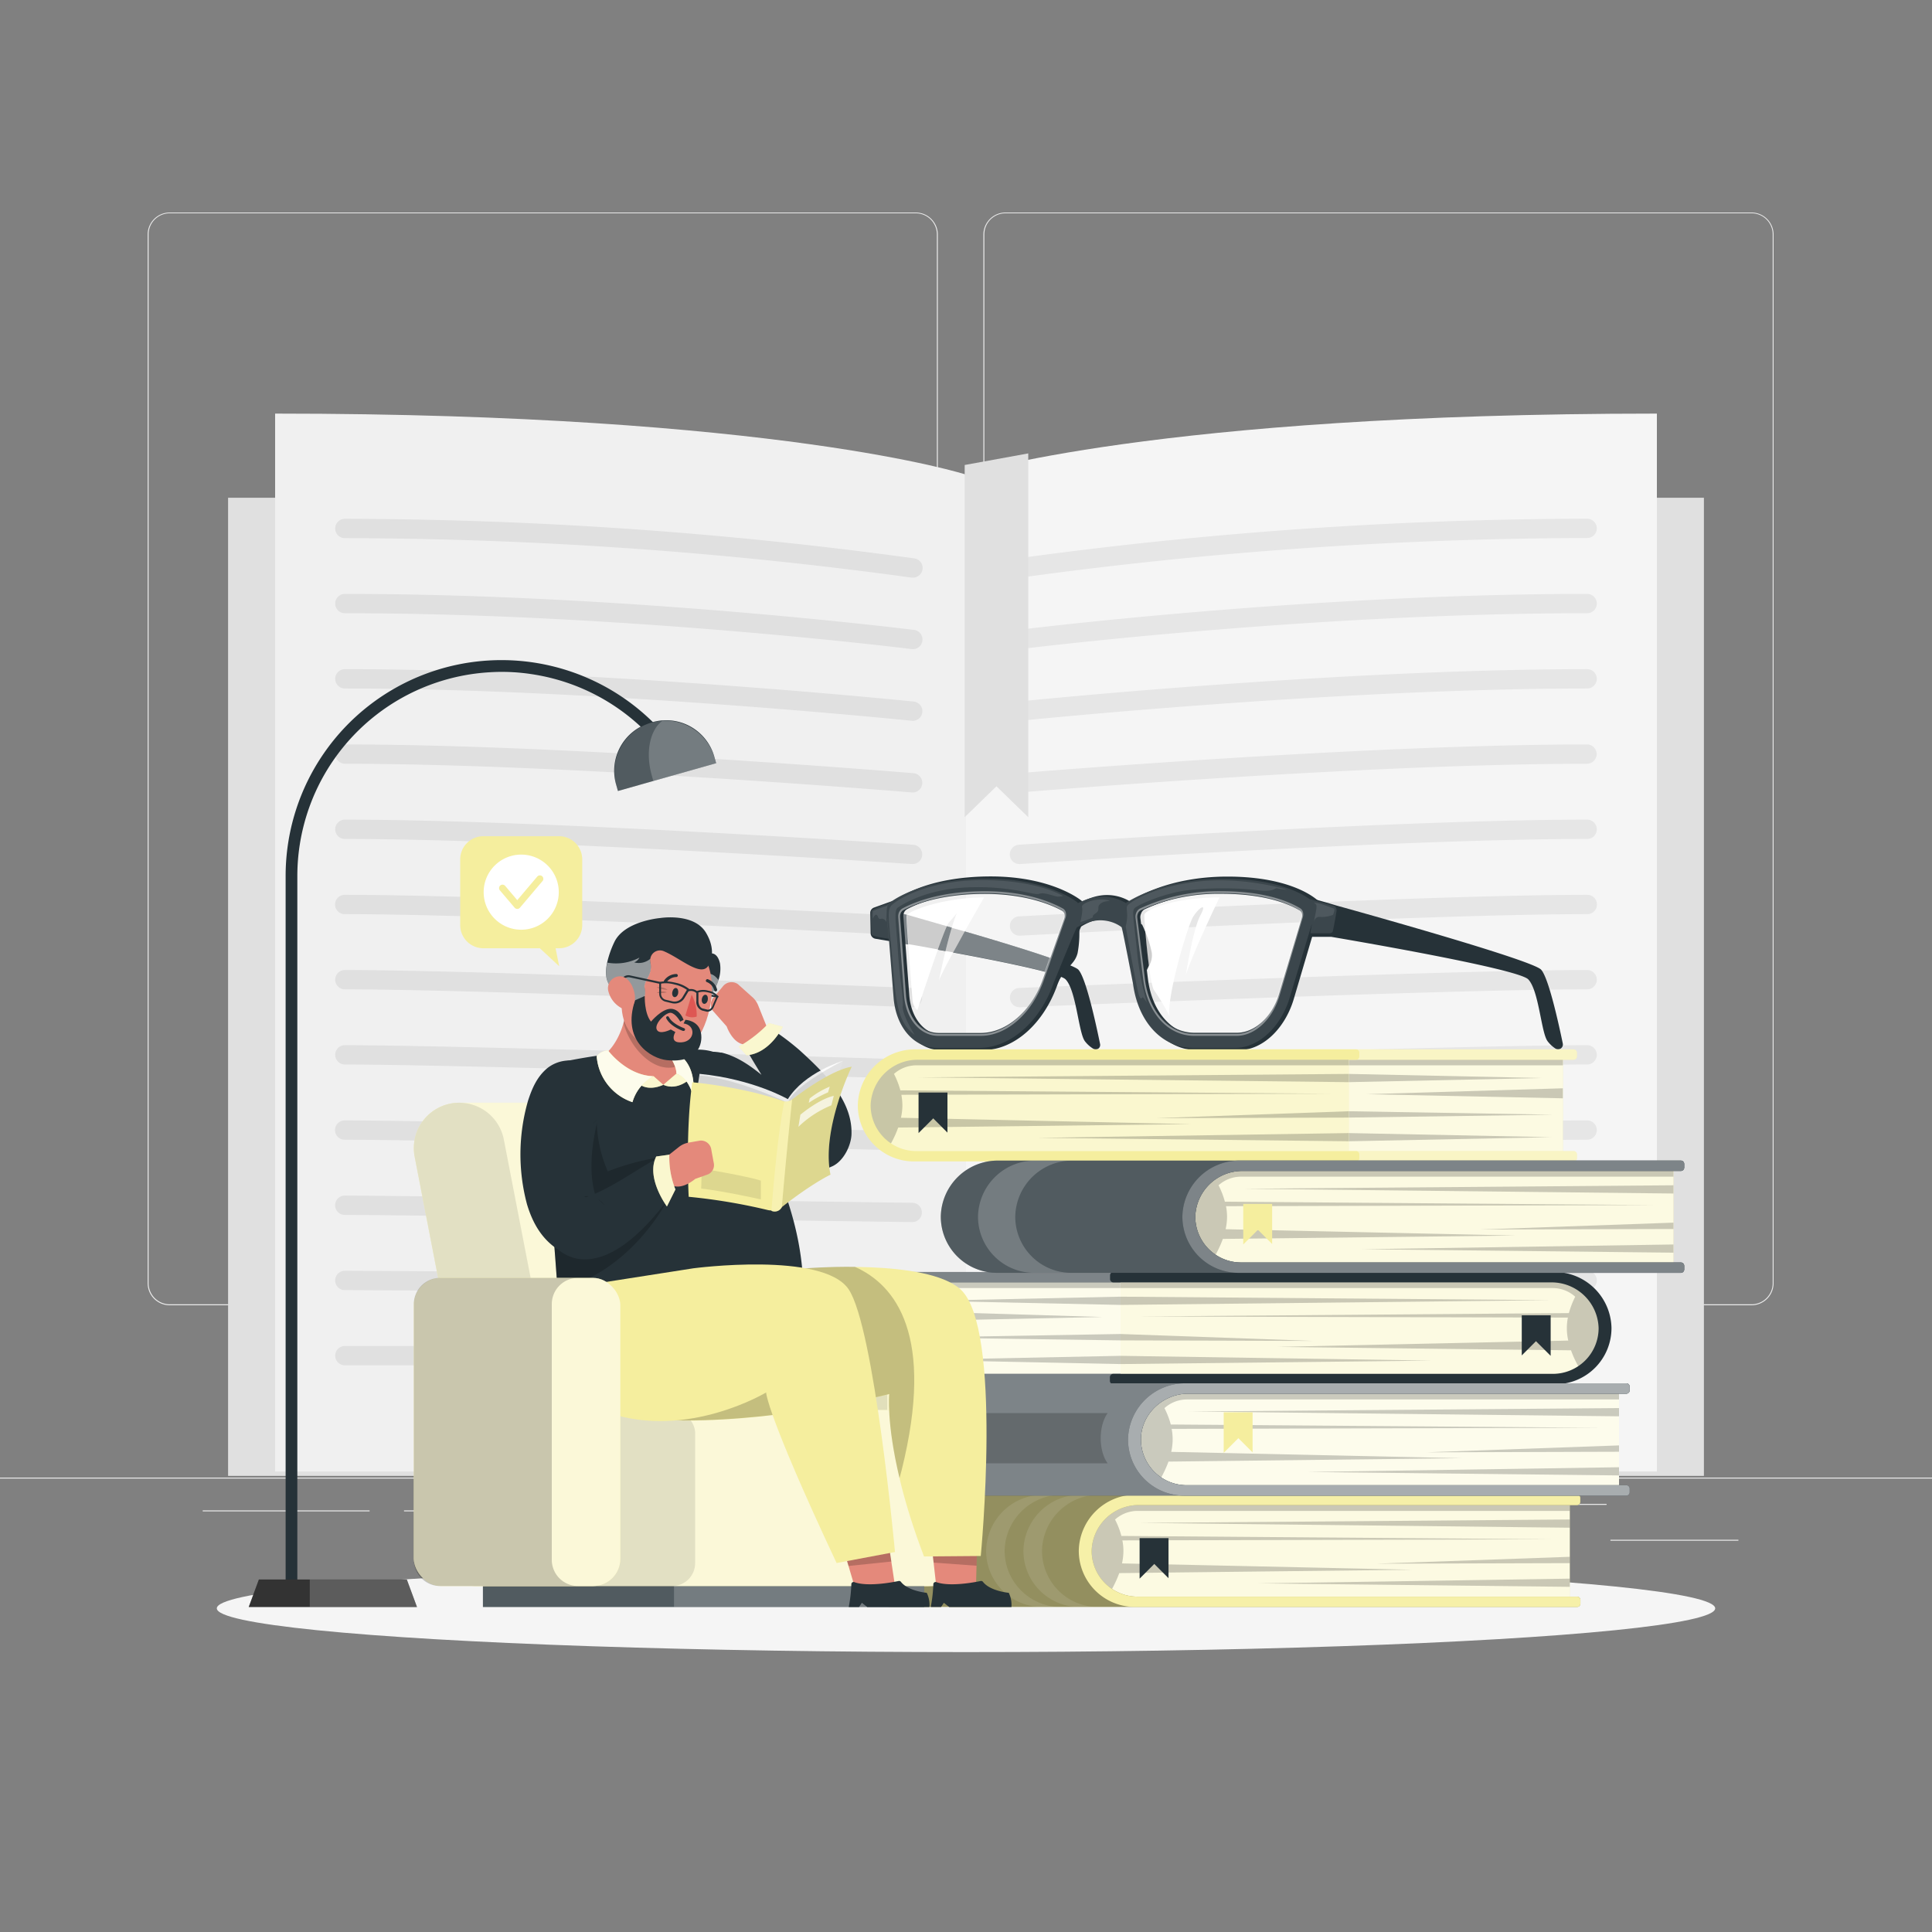 <svg xmlns="http://www.w3.org/2000/svg" viewBox="0 0 500 500"><rect x="0" y="0" width="500" height="500" fill="#808080" stroke="none"/><g id="freepik--background-complete--inject-2"><rect y="382.4" width="500" height="0.25" style="fill:#ebebeb"></rect><rect x="416.78" y="398.49" width="33.12" height="0.25" style="fill:#ebebeb"></rect><rect x="322.53" y="401.21" width="8.69" height="0.25" style="fill:#ebebeb"></rect><rect x="396.59" y="389.21" width="19.19" height="0.25" style="fill:#ebebeb"></rect><rect x="52.46" y="390.89" width="43.19" height="0.25" style="fill:#ebebeb"></rect><rect x="104.56" y="390.89" width="6.33" height="0.25" style="fill:#ebebeb"></rect><rect x="131.47" y="395.11" width="93.68" height="0.25" style="fill:#ebebeb"></rect><path d="M237,337.8H43.91a5.71,5.71,0,0,1-5.7-5.71V60.66A5.71,5.71,0,0,1,43.91,55H237a5.71,5.71,0,0,1,5.71,5.71V332.09A5.71,5.71,0,0,1,237,337.8ZM43.91,55.2a5.46,5.46,0,0,0-5.45,5.46V332.09a5.46,5.46,0,0,0,5.45,5.46H237a5.47,5.47,0,0,0,5.46-5.46V60.66A5.47,5.47,0,0,0,237,55.2Z" style="fill:#ebebeb"></path><path d="M453.31,337.8H260.21a5.72,5.72,0,0,1-5.71-5.71V60.66A5.72,5.72,0,0,1,260.21,55h193.1A5.71,5.71,0,0,1,459,60.66V332.09A5.71,5.71,0,0,1,453.31,337.8ZM260.21,55.2a5.47,5.47,0,0,0-5.46,5.46V332.09a5.47,5.47,0,0,0,5.46,5.46h193.1a5.47,5.47,0,0,0,5.46-5.46V60.66a5.47,5.47,0,0,0-5.46-5.46Z" style="fill:#ebebeb"></path><rect x="59.03" y="128.82" width="381.94" height="253.14" style="fill:#e0e0e0"></rect><path d="M250,380.83v-258s48.67-15.79,178.8-15.79V380.83Z" style="fill:#f5f5f5"></path><path d="M250,380.83v-258s-48.67-15.79-178.8-15.79V380.83Z" style="fill:#f0f0f0"></path><path d="M263.92,149.49a2.5,2.5,0,0,1-.38-5,1095.23,1095.23,0,0,1,147.21-10.25,2.5,2.5,0,0,1,0,5A1090.08,1090.08,0,0,0,264.3,149.46,2.43,2.43,0,0,1,263.92,149.49Z" style="fill:#e6e6e6"></path><path d="M263.92,168a2.5,2.5,0,0,1-.31-5c.74-.09,74.87-9.3,147.14-9.3a2.5,2.5,0,0,1,0,5c-71.95,0-145.78,9.17-146.52,9.26Z" style="fill:#e6e6e6"></path><path d="M263.92,186.55a2.5,2.5,0,0,1-.25-5c.81-.09,82.05-8.37,147.08-8.37a2.5,2.5,0,0,1,0,5c-64.77,0-145.76,8.26-146.57,8.34Z" style="fill:#e6e6e6"></path><path d="M263.92,205.09a2.5,2.5,0,0,1-.21-5c.89-.07,89.25-7.43,147-7.43a2.5,2.5,0,0,1,0,5c-57.58,0-145.73,7.34-146.62,7.42Z" style="fill:#e6e6e6"></path><path d="M263.92,223.62a2.5,2.5,0,0,1-.17-5c1-.06,96.44-6.5,147-6.5a2.5,2.5,0,0,1,0,5c-50.39,0-145.7,6.43-146.66,6.49Z" style="fill:#e6e6e6"></path><path d="M263.92,242.15a2.5,2.5,0,0,1-.13-5c1-.05,103.63-5.57,147-5.57a2.5,2.5,0,0,1,0,5c-43.2,0-145.66,5.51-146.69,5.57Z" style="fill:#e6e6e6"></path><path d="M263.92,260.68a2.5,2.5,0,0,1-.1-5c1.1,0,110.82-4.64,146.93-4.64a2.5,2.5,0,0,1,0,5c-36,0-145.62,4.59-146.72,4.64Z" style="fill:#e6e6e6"></path><path d="M263.92,279.21a2.5,2.5,0,0,1-.08-5c1.18,0,118-3.72,146.91-3.72a2.5,2.5,0,0,1,0,5c-28.8,0-145.57,3.68-146.75,3.71Z" style="fill:#e6e6e6"></path><path d="M263.92,297.75a2.5,2.5,0,0,1-.05-5c1.25,0,125.22-2.79,146.88-2.79a2.5,2.5,0,0,1,0,5c-21.6,0-145.52,2.76-146.77,2.79Z" style="fill:#e6e6e6"></path><path d="M263.92,316.28a2.5,2.5,0,0,1,0-5c1.32,0,132.42-1.86,146.86-1.86a2.5,2.5,0,0,1,0,5c-14.4,0-145.47,1.84-146.79,1.86Z" style="fill:#e6e6e6"></path><path d="M263.92,334.81a2.5,2.5,0,0,1,0-5c1.39,0,139.62-.93,146.84-.93a2.5,2.5,0,0,1,0,5c-7.2,0-145.42.92-146.81.93Z" style="fill:#e6e6e6"></path><path d="M410.75,353.34H263.92a2.5,2.5,0,0,1,0-5H410.75a2.5,2.5,0,0,1,0,5Z" style="fill:#e6e6e6"></path><path d="M236.08,149.49a2.5,2.5,0,0,0,.38-5A1095.23,1095.23,0,0,0,89.25,134.27a2.5,2.5,0,0,0,0,5A1090.08,1090.08,0,0,1,235.7,149.46,2.43,2.43,0,0,0,236.08,149.49Z" style="fill:#e0e0e0"></path><path d="M236.08,168a2.5,2.5,0,0,0,.31-5c-.74-.09-74.87-9.3-147.14-9.3a2.5,2.5,0,0,0,0,5c71.95,0,145.78,9.17,146.52,9.26Z" style="fill:#e0e0e0"></path><path d="M236.08,186.55a2.5,2.5,0,0,0,.25-5c-.81-.09-82.05-8.37-147.08-8.37a2.5,2.5,0,0,0,0,5c64.77,0,145.76,8.26,146.57,8.34Z" style="fill:#e0e0e0"></path><path d="M236.08,205.09a2.5,2.5,0,0,0,.21-5c-.89-.07-89.25-7.43-147-7.43a2.5,2.5,0,1,0,0,5c57.58,0,145.73,7.34,146.62,7.42Z" style="fill:#e0e0e0"></path><path d="M236.08,223.62a2.5,2.5,0,0,0,.17-5c-1-.06-96.44-6.5-147-6.5a2.5,2.5,0,0,0,0,5c50.39,0,145.7,6.43,146.66,6.49Z" style="fill:#e0e0e0"></path><path d="M236.08,242.15a2.5,2.5,0,0,0,.13-5c-1-.05-103.63-5.57-147-5.57a2.5,2.5,0,0,0,0,5c43.2,0,145.66,5.51,146.69,5.57Z" style="fill:#e0e0e0"></path><path d="M236.08,260.68a2.5,2.5,0,0,0,.1-5c-1.1,0-110.82-4.64-146.93-4.64a2.5,2.5,0,1,0,0,5c36,0,145.62,4.59,146.72,4.64Z" style="fill:#e0e0e0"></path><path d="M236.08,279.21a2.5,2.5,0,0,0,.08-5c-1.18,0-118-3.72-146.91-3.72a2.5,2.5,0,0,0,0,5c28.8,0,145.57,3.68,146.75,3.71Z" style="fill:#e0e0e0"></path><path d="M236.08,297.75a2.5,2.5,0,0,0,0-5c-1.25,0-125.22-2.79-146.88-2.79a2.5,2.5,0,0,0,0,5c21.6,0,145.52,2.76,146.77,2.79Z" style="fill:#e0e0e0"></path><path d="M236.08,316.28a2.5,2.5,0,0,0,0-5c-1.32,0-132.42-1.86-146.86-1.86a2.5,2.5,0,0,0,0,5c14.4,0,145.47,1.84,146.79,1.86Z" style="fill:#e0e0e0"></path><path d="M236.08,334.81a2.5,2.5,0,0,0,0-5c-1.39,0-139.62-.93-146.84-.93a2.5,2.5,0,0,0,0,5c7.2,0,145.41.92,146.81.93Z" style="fill:#e0e0e0"></path><path d="M89.25,353.34H236.08a2.5,2.5,0,0,0,0-5H89.25a2.5,2.5,0,0,0,0,5Z" style="fill:#e0e0e0"></path><polygon points="266.11 211.49 257.88 203.49 249.66 211.49 249.66 120.34 266.11 117.34 266.11 211.49" style="fill:#e0e0e0"></polygon></g><g id="freepik--Shadow--inject-2"><ellipse id="freepik--path--inject-2" cx="250" cy="416.24" rx="193.89" ry="11.32" style="fill:#f5f5f5"></ellipse></g><g id="freepik--Lamp--inject-2"><path d="M75.42,414.11a1.5,1.5,0,0,1-1.5-1.5V226.73A55.86,55.86,0,0,1,172,190.12a1.5,1.5,0,0,1-2.27,2,52.85,52.85,0,0,0-92.78,34.64V412.61A1.5,1.5,0,0,1,75.42,414.11Z" style="fill:#263238"></path><polygon points="107.91 415.89 64.37 415.89 67 408.77 105.28 408.77 107.91 415.89"></polygon><polygon points="107.91 415.89 64.37 415.89 67 408.77 105.28 408.77 107.91 415.89" style="fill:#fff;isolation:isolate;opacity:0.2"></polygon><polygon points="107.91 415.89 80.17 415.89 80.17 408.77 105.28 408.77 107.91 415.89" style="fill:#fff;isolation:isolate;opacity:0.2"></polygon><path d="M170.36,186.69h.53a12.94,12.94,0,0,1,12.94,12.94v1.77a0,0,0,0,1,0,0H157.41a0,0,0,0,1,0,0v-1.77A12.94,12.94,0,0,1,170.36,186.69Z" transform="translate(-46.38 53.78) rotate(-15.8)" style="fill:#263238"></path><path d="M184.92,196.08l.41,1.45-25.42,7.2-.41-1.45A13.21,13.21,0,0,1,168.62,187a13.85,13.85,0,0,1,2.89-.48,13.2,13.2,0,0,1,13.41,9.59Z" style="fill:#fff;isolation:isolate;opacity:0.2"></path><path d="M184.92,196.08l.41,1.45-16.24,4.6-.41-1.45c-1.72-6.06-.44-11.89,2.83-14.19a13.2,13.2,0,0,1,13.41,9.59Z" style="fill:#fff;isolation:isolate;opacity:0.2"></path></g><g id="freepik--Glasess--inject-2"><path d="M283,271.45a7.79,7.79,0,0,1-2.24-2c-1.66-2.27-2.22-13.15-5-16-.49-.5-2.38-1.16-5.16-1.91-8.91-2.38-27-5.64-37.4-7.44l-1.24-.22V236l1,.29c9.3,2.6,28.38,8,38.88,11.64,3.95,1.36,6.67,2.45,7.22,3,2,2.09,4.61,14.24,5.65,19.3A1.16,1.16,0,0,1,283,271.45Z" style="fill:#263238"></path><path d="M271.86,247.91l-1.27,3.59c-8.91-2.38-27-5.64-37.4-7.44l-.51-6.46a2.35,2.35,0,0,1,.13-.95,3.34,3.34,0,0,1,.17-.38C242.28,238.87,261.36,244.32,271.86,247.91Z" style="fill:#fff;opacity:0.4"></path><path d="M232,236l-1.82-.51c-.34-.09.89-2.36.89-2.36l-4.85,1.74a1.47,1.47,0,0,0-1,1.43l.1,5.21a1.49,1.49,0,0,0,1.24,1.44l5.42.92Z" style="fill:#263238"></path><path d="M231,233.1a3.14,3.14,0,0,1-1.58.88,22.41,22.41,0,0,0-3.83,1.59c-.38.32,0,5.74,0,6.26s4.64,1.15,4.64,1.15l-.12-7.52Z" style="fill:#fff;opacity:0.1"></path><path d="M230,234.29a39.83,39.83,0,0,0-4.11,1.49,12.87,12.87,0,0,0,0,2s.52-1.31,1-1,.24,1.21,1.14,1,1.37.87,1.37.87S229.23,235,230,234.29Z" style="fill:#fff;opacity:0.1"></path><path d="M398.83,250.94c-2.49-2.66-52.88-16.57-52.88-16.57s-5.2-1.58-7.61-2.12l-.78,10.21h7s48.18,8.1,50.95,11,3.32,13.75,5,16a8.12,8.12,0,0,0,2.05,1.91,1.25,1.25,0,0,0,1.89-1.31C403.37,264.85,400.76,253,398.83,250.94Z" style="fill:#263238"></path><path d="M279.27,239.59a27.56,27.56,0,0,1-.39,7.07c-.71,2.83-2.72,3.33-4.9,7.24S277.61,237.29,279.27,239.59Z" style="fill:#263238"></path><path d="M295.59,239.31a33.46,33.46,0,0,1,2.47,7.14c.44,2.86-1.38,3.36-2,7.3S293,237,295.59,239.31Z" style="fill:#263238"></path><path d="M341.74,234.37a1.93,1.93,0,0,0-.46-1.1c-.25-.26-6.34-6.41-23.63-6.41-15.78,0-24.55,6-24.92,6.31-.06.05-.12.13-.18.19-1.88-1.19-6.48-3.2-12.44,0a1.08,1.08,0,0,0-.18-.23c-.31-.26-7.75-6.31-23.52-6.31-17.3,0-24.73,6.15-25,6.41a2.5,2.5,0,0,0-.71,1.1,2.84,2.84,0,0,0-.13,1l1.73,23.1c.59,7.86,5.21,13.34,11.24,13.34h10.9c8,0,15.72-6.85,19.27-17.07,0,0,5.89-14.78,6.12-14.92,6.63-4.16,11.34-.24,11.53-.07s2.91,15,2.91,15c1.3,10.22,7.54,17.07,15.51,17.07h10.9c6,0,11.87-5.48,14.18-13.34l6.82-23.1A2.65,2.65,0,0,0,341.74,234.37Zm-46.42,2.07a1.87,1.87,0,0,1,.86-1.09,48,48,0,0,1,21-4.46c11.29,0,17.51,2.73,20.25,4.41a1.41,1.41,0,0,1,.6,1.06,2.22,2.22,0,0,1-.08,1l-6,20.19c-1.78,6.05-6.29,10.3-10.93,10.3h-10.9c-6.64,0-11.88-5.77-13-14.26l-2-16.06A2.17,2.17,0,0,1,295.32,236.44Zm-61.43-.08a1.91,1.91,0,0,1,.85-1.06c3.11-1.68,9.93-4.41,21.23-4.41,10.33,0,16.93,2.75,20,4.46a1.42,1.42,0,0,1,.64,1.09,2.21,2.21,0,0,1-.11,1.07L271,253.56c-2.95,8.5-9.47,14.27-16.11,14.27h-10.9c-4.64,0-8.22-4.25-8.67-10.3l-1.51-20.19A2.67,2.67,0,0,1,233.89,236.36Z" style="fill:#263238"></path><path d="M340.65,234.72a1.82,1.82,0,0,0-.47-1.07c-.25-.26-6.35-6.25-23.64-6.25-15.78,0-24.53,5.89-24.9,6.14a1.62,1.62,0,0,0-.18.19c-1.89-1.15-6.49-3.12-12.44,0l-.18-.22c-.31-.25-7.77-6.14-23.54-6.14-17.3,0-24.72,6-25,6.25a2.35,2.35,0,0,0-.71,1.07,2.64,2.64,0,0,0-.12,1l1.79,22.51c.61,7.66,5.25,13,11.28,13h10.9c8,0,15.7-6.67,19.22-16.63,0,0,5.85-14.41,6.07-14.54,6.63-4.05,11.35-.23,11.54-.06s2.95,14.6,2.95,14.6c1.33,10,7.58,16.63,15.56,16.63h10.9c6,0,11.85-5.34,14.14-13l6.75-22.51A2.44,2.44,0,0,0,340.65,234.72Zm-46.42,2a1.86,1.86,0,0,1,.87-1.06,48.77,48.77,0,0,1,21-4.35c11.29,0,17.52,2.67,20.26,4.3a1.39,1.39,0,0,1,.61,1,2.28,2.28,0,0,1-.08,1L331,257.28c-1.76,5.89-6.26,10-10.91,10h-10.9c-6.64,0-11.89-5.62-13-13.89l-2.08-15.64A2.19,2.19,0,0,1,294.23,236.73Zm-61.42-.08a1.89,1.89,0,0,1,.84-1c3.11-1.63,9.92-4.3,21.22-4.3,10.33,0,16.94,2.68,20,4.35a1.37,1.37,0,0,1,.65,1.06,2.14,2.14,0,0,1-.11,1.05l-5.53,15.63c-2.93,8.28-9.43,13.9-16.07,13.9H243c-4.64,0-8.23-4.14-8.7-10l-1.57-19.67A2.57,2.57,0,0,1,232.81,236.65Z" style="fill:#263238"></path><path d="M279.6,238.64s.73-3,.42-3.85,2.49-1.9,4.15-1.95a6.77,6.77,0,0,1,2.92.24c.26.22-1.3-.06-2.33.83s.07,1.61-1.16,2.42-.57.91-.89,1.16A28.68,28.68,0,0,1,279.6,238.64Z" style="fill:#fff;opacity:0.1"></path><path d="M275.14,231.9s-6.47-4.12-20.87-4.12-22.4,5.24-23.61,6.59-.54,4.07.33,14.39,1.18,15.75,5.72,19.07c0,0-3.29-5.33-3.07-7.36s-.88-7.66-1.26-14.3-1.19-10.55,0-11.31,7.25-4.81,18.37-5.22,17.06,2.2,18.22,1.68,4.08.72,4.77.72A8.34,8.34,0,0,0,275.14,231.9Z" style="fill:#fff;opacity:0.1"></path><g style="opacity:0.4"><path d="M253.79,268.08h-10.9c-4.79,0-8.45-4.33-8.92-10.53l-1.51-20.19a3.06,3.06,0,0,1,.14-1.08,2.17,2.17,0,0,1,1-1.2c3.08-1.66,9.94-4.44,21.35-4.44,10.48,0,17.12,2.82,20.15,4.49h0a1.63,1.63,0,0,1,.77,1.27,2.44,2.44,0,0,1-.12,1.19l-5.58,16C267.14,262.28,260.57,268.08,253.79,268.08Zm1.13-36.94c-11.3,0-18.08,2.74-21.11,4.38a1.57,1.57,0,0,0-.73.93,2.14,2.14,0,0,0-.12.87l1.51,20.19c.44,5.93,3.91,10.07,8.42,10.07h10.9c6.56,0,12.94-5.67,15.87-14.11l5.58-16a2,2,0,0,0,.1-1,1.19,1.19,0,0,0-.51-.91C271.84,233.92,265.28,231.14,254.92,231.14Z" style="fill:#fff"></path><path d="M320,268.08h-10.9c-6.79,0-12.1-5.82-13.22-14.48l-2-16.06a2.45,2.45,0,0,1,.14-1.19,2.08,2.08,0,0,1,1-1.22,48,48,0,0,1,21.14-4.49c11.4,0,17.66,2.78,20.38,4.45a1.66,1.66,0,0,1,.72,1.24,2.52,2.52,0,0,1-.09,1.08l-6,20.19C329.39,263.77,324.8,268.08,320,268.08Zm-3.88-36.94a47.44,47.44,0,0,0-20.91,4.44,1.58,1.58,0,0,0-.75.94,2,2,0,0,0-.12,1l2,16.06c1.08,8.4,6.19,14,12.72,14H320c4.54,0,8.94-4.16,10.69-10.12l6-20.19a2,2,0,0,0,.07-.87h0a1.17,1.17,0,0,0-.48-.88C333.61,233.88,327.44,231.14,316.16,231.14Z" style="fill:#fff"></path></g><path d="M292,234.11c-.61.55-.34,1.23-.29,2.68a12.15,12.15,0,0,1-.38,3s2.94,16.46,3.42,17.77.74.76.91.55,1.16,1.37,1.16,1.37a70.49,70.49,0,0,1-2.6-13.68c-.9-8.6-1.25-9.82-.67-10.66s7.78-4.06,13.88-4.75a82.87,82.87,0,0,1,18.07,0c4.29.62,4.44-.77,5.1-.49a10.56,10.56,0,0,0,2.52.35s-11.71-3.64-24-2S292,234.11,292,234.11Z" style="fill:#fff;opacity:0.1"></path><path d="M310.64,236.93c1.92-3.58-.32-2.07-1.82.27s-7.07,21.46-6.11,25.86a56.86,56.86,0,0,0-4-6.74c-.46-.51-.94-3.16-1.36-6.35-.38-2.89-.71-6.22-.93-8.83-.18-2.24-.29-3.94-.26-4.36.05-1.43,8.11-4.53,19.46-4.53,0,0-6.82,14.09-8.71,20.08C306.88,252.33,308.73,240.5,310.64,236.93Z" style="fill:#fff"></path><path d="M297.32,250c-.38-2.89-.71-6.22-.93-8.83a26.22,26.22,0,0,1,1.67,5.31A5.12,5.12,0,0,1,297.32,250Z" style="opacity:0.2"></path><path d="M345.41,234.51s-4-1.21-6.25-1.75l0,.08c-2.32-1.7-9-5.44-22.67-5.44-15.78,0-24.53,5.89-24.9,6.14a1.62,1.62,0,0,0-.18.19c-1.89-1.15-6.49-3.12-12.44,0-.06-.07-.11-.15-.18-.22-.31-.25-7.77-6.14-23.54-6.14-17.3,0-24.72,6-25,6.25a2.35,2.35,0,0,0-.71,1.07,2.64,2.64,0,0,0-.12,1l1.79,22.51c.61,7.66,5.25,13,11.28,13h10.9c8,0,15.7-6.67,19.22-16.63,0,0,5.85-14.41,6.07-14.54,6.63-4.05,11.35-.23,11.54-.06s2.95,14.6,2.95,14.6c1.33,10,7.58,16.63,15.56,16.63h10.9c6,0,11.85-5.34,14.14-13l5.73-19.1-.37,2.45h5s.66-.12.78-.48,1-5,1-5.56A1.64,1.64,0,0,0,345.41,234.51Zm-70,3.27-5.53,15.63c-2.93,8.28-9.43,13.9-16.07,13.9H243c-4.64,0-8.23-4.14-8.7-10l-1.57-19.67a2.57,2.57,0,0,1,.13-1,1.89,1.89,0,0,1,.84-1c3.11-1.63,9.92-4.3,21.22-4.3,10.33,0,16.94,2.68,20,4.35a1.37,1.37,0,0,1,.65,1.06A2.14,2.14,0,0,1,275.45,237.78Zm61.45-.17L331,257.28c-1.76,5.89-6.26,10-10.91,10h-10.9c-6.64,0-11.89-5.62-13-13.89l-2.08-15.64a2.19,2.19,0,0,1,.12-1.05,1.86,1.86,0,0,1,.87-1.06,48.77,48.77,0,0,1,21-4.35c11.29,0,17.52,2.67,20.26,4.3a1.39,1.39,0,0,1,.61,1A2.28,2.28,0,0,1,336.9,237.61Z" style="fill:#fff;opacity:0.1"></path><path d="M340,233.63c.69.38.83.63.64,1.8s-.64,3.15-.64,3.15.31-1.35,1.49-1.28a8.14,8.14,0,0,0,3.46-.52c.21-.27.52-1.47.34-1.58s-3-1.15-3.8-1.36A6.55,6.55,0,0,0,340,233.63Z" style="fill:#fff;opacity:0.1"></path><path d="M254.68,232.25s-2.37,4.11-5,8.81c-1,1.78-2,3.65-3,5.41-1.74,3.18-3.2,6-3.7,7.3.07-.39.79-3.8,1.72-7.65.5-2,1.05-4.16,1.62-6a37.35,37.35,0,0,1,1.3-3.8c-.08.12-.8,1.05-2,2.36a5.11,5.11,0,0,0-.58,1.08c-.57,1.27-1.41,3.49-2.31,6-2.39,6.7-5.32,15.68-5.32,15.68a3.88,3.88,0,0,1-1.26-2.67s-.64-8.06-1.1-14.37c-.27-3.83-.48-7-.43-7.41a.49.49,0,0,1,.1-.21C235.81,235.55,243.86,232.38,254.68,232.25Z" style="fill:#fff"></path><path d="M245.11,239.72c-.57,1.27-1.41,3.49-2.31,6-2.75-.49-5.35-1-7.68-1.36-.27-3.83-.48-7-.43-7.41a.49.49,0,0,1,.1-.21C237.69,237.59,241.27,238.61,245.11,239.72Z" style="opacity:0.2"></path><path d="M249.7,241.06c-1,1.78-2,3.65-3,5.41l-2-.35c.5-2,1.05-4.16,1.62-6Z" style="opacity:0.2"></path></g><g id="freepik--Books--inject-2"><rect x="234.57" y="330.8" width="60.24" height="26.13" transform="translate(529.39 687.72) rotate(180)" style="fill:#F5EE9E"></rect><rect x="234.57" y="330.8" width="60.24" height="26.13" transform="translate(529.39 687.72) rotate(180)" style="fill:#fff;opacity:0.8"></rect><polygon points="289.98 333.35 234.57 333.35 234.57 330.8 289.93 330.8 289.98 333.35" style="isolation:isolate;opacity:0.2"></polygon><polygon points="289.99 335.58 240 336.65 289.99 337.71 289.99 335.58" style="isolation:isolate;opacity:0.2"></polygon><polygon points="289.99 345.24 237.05 346.14 289.99 346.89 289.99 345.24" style="isolation:isolate;opacity:0.2"></polygon><polygon points="289.99 350.89 237.52 351.95 289.99 353.02 289.99 350.89" style="isolation:isolate;opacity:0.2"></polygon><polygon points="234.57 339.3 285.33 340.84 234.57 341.9 234.57 339.3" style="isolation:isolate;opacity:0.2"></polygon><path d="M369,343.73a11.81,11.81,0,0,1-11.84,11.82H231.79a.88.88,0,0,0-.87.88v.93a.87.87,0,0,0,.87.88h126a14.55,14.55,0,0,0,14.53-14.64,14.77,14.77,0,0,0-14.9-14.41H231.79a.87.87,0,0,0-.87.87V331a.87.87,0,0,0,.87.88h125A12.17,12.17,0,0,1,369,343.73Z" style="fill:#263238"></path><path d="M369,343.73a11.81,11.81,0,0,1-11.84,11.82H231.79a.88.88,0,0,0-.87.88v.93a.87.87,0,0,0,.87.88h126a14.55,14.55,0,0,0,14.53-14.64,14.77,14.77,0,0,0-14.9-14.41H231.79a.87.87,0,0,0-.87.87V331a.87.87,0,0,0,.87.88h125A12.17,12.17,0,0,1,369,343.73Z" style="fill:#fff;opacity:0.4"></path><path d="M414.75,343.88h0A13.08,13.08,0,0,1,401.67,357H290V330.8H401.67A13.08,13.08,0,0,1,414.75,343.88Z" style="fill:#F5EE9E"></path><path d="M290,330.8V357H401.67a13.09,13.09,0,0,0,0-26.17Z" style="fill:#fff;opacity:0.7"></path><polygon points="289.99 337.71 289.99 335.58 401.31 336.48 289.99 337.71" style="isolation:isolate;opacity:0.2"></polygon><polygon points="289.99 346.89 289.99 345.24 339.96 347.03 289.99 346.89" style="isolation:isolate;opacity:0.2"></polygon><polygon points="289.99 353.02 289.99 350.89 370.56 352.12 289.99 353.02" style="isolation:isolate;opacity:0.2"></polygon><path d="M401.85,333.35a8.71,8.71,0,0,1,5.82,2.24,22,22,0,0,0-1.64,4.24l-111.68.88,111.42.28a14.08,14.08,0,0,0,.1,5.95l-75.21,1.64,75.92.88a26.76,26.76,0,0,0,2.52,5.19,13.08,13.08,0,0,0-7.43-23.85H290v2.55Z" style="isolation:isolate;opacity:0.2"></path><path d="M413.72,343.73a11.83,11.83,0,0,1-11.85,11.82H288.11a.88.88,0,0,0-.87.88v.93a.87.87,0,0,0,.87.88H402.53a14.53,14.53,0,0,0,14.52-14.64,14.77,14.77,0,0,0-14.9-14.41h-114a.87.87,0,0,0-.87.87V331a.87.87,0,0,0,.87.88H401.53A12.17,12.17,0,0,1,413.72,343.73Z" style="fill:#263238"></path><polygon points="401.31 340.4 401.31 350.89 397.51 347.1 393.83 350.78 393.83 340.4 401.31 340.4" style="fill:#263238"></polygon><rect x="243.66" y="388.45" width="162.59" height="26.17" style="fill:#F5EE9E"></rect><rect x="243.66" y="388.45" width="162.59" height="26.17" style="fill:#fff;opacity:0.7"></rect><polygon points="406.26 395.37 406.26 393.24 294.93 394.13 406.26 395.37" style="isolation:isolate;opacity:0.2"></polygon><polygon points="406.26 404.54 406.26 402.9 356.28 404.68 406.26 404.54" style="isolation:isolate;opacity:0.2"></polygon><polygon points="406.26 410.67 406.26 408.55 325.68 409.78 406.26 410.67" style="isolation:isolate;opacity:0.2"></polygon><path d="M280,388.45,277.66,408l2.78-3a23.87,23.87,0,0,0,5.11,9.63,28.41,28.41,0,0,0,4.11-7.51l75.93-.87-75.22-1.64a15.16,15.16,0,0,0,.37-3.23,14.52,14.52,0,0,0-.27-2.73l111.43-.28-111.69-.87a20.34,20.34,0,0,0-1.64-4.24,8.71,8.71,0,0,1,5.82-2.24H406.26v-2.56Z" style="isolation:isolate;opacity:0.2"></path><path d="M282.52,401.38a11.85,11.85,0,0,0,11.85,11.83H408.13a.87.87,0,0,1,.88.87V415a.87.87,0,0,1-.88.87h-177a14.51,14.51,0,0,1-14.52-14.63,14.78,14.78,0,0,1,14.9-14.42H408.13a.87.87,0,0,1,.88.87v.94a.87.87,0,0,1-.88.87H294.72A12.19,12.19,0,0,0,282.52,401.38Z" style="fill:#F5EE9E"></path><path d="M282.52,401.38a11.85,11.85,0,0,0,11.85,11.83H408.13a.87.87,0,0,1,.88.87V415a.87.87,0,0,1-.88.87h-177a14.51,14.51,0,0,1-14.52-14.63,14.78,14.78,0,0,1,14.9-14.42H408.13a.87.87,0,0,1,.88.87v.94a.87.87,0,0,1-.88.87H294.72A12.19,12.19,0,0,0,282.52,401.38Z" style="isolation:isolate;opacity:0.4"></path><path d="M282.52,401.38a11.85,11.85,0,0,0,11.85,11.83H408.13a.87.87,0,0,1,.88.87V415a.87.87,0,0,1-.88.87H293.72a14.53,14.53,0,0,1-14.53-14.63,14.78,14.78,0,0,1,14.9-14.42h114a.87.87,0,0,1,.88.87v.94a.87.87,0,0,1-.88.87H294.72A12.19,12.19,0,0,0,282.52,401.38Z" style="fill:#F5EE9E"></path><polygon points="294.93 398.06 294.93 408.55 298.73 404.75 302.41 408.43 302.41 398.06 294.93 398.06" style="fill:#263238"></polygon><path d="M282.52,401.38a11.85,11.85,0,0,0,11.85,11.83H408.13a.87.87,0,0,1,.88.87V415a.87.87,0,0,1-.88.87H293.72a14.53,14.53,0,0,1-14.53-14.63,14.78,14.78,0,0,1,14.9-14.42h114a.87.87,0,0,1,.88.87v.94a.87.87,0,0,1-.88.87H294.72A12.19,12.19,0,0,0,282.52,401.38Z" style="fill:#fff;opacity:0.1"></path><path d="M273.93,411.64a14.54,14.54,0,0,0,10.28,4.25h-4.83a14.51,14.51,0,0,1-14.52-14.64,14.76,14.76,0,0,1,14.9-14.41h4.82a14.77,14.77,0,0,0-14.9,14.41A14.5,14.5,0,0,0,273.93,411.64Z" style="fill:#fff;opacity:0.1"></path><path d="M264.28,411.64a14.56,14.56,0,0,0,10.28,4.25h-4.83a14.51,14.51,0,0,1-14.52-14.64,14.77,14.77,0,0,1,14.9-14.41h4.82A14.77,14.77,0,0,0,260,401.25,14.5,14.5,0,0,0,264.28,411.64Z" style="fill:#fff;opacity:0.1"></path><rect x="256.41" y="359.62" width="162.59" height="26.17" style="fill:#F5EE9E"></rect><rect x="256.41" y="359.62" width="162.59" height="26.17" style="fill:#fff;opacity:0.8"></rect><polygon points="419 366.54 419 364.41 307.68 365.3 419 366.54" style="isolation:isolate;opacity:0.2"></polygon><polygon points="419 375.71 419 374.07 369.02 375.86 419 375.71" style="isolation:isolate;opacity:0.2"></polygon><polygon points="419 381.84 419 379.72 338.42 380.95 419 381.84" style="isolation:isolate;opacity:0.2"></polygon><path d="M292.76,359.62l-2.36,19.51,2.78-3a24,24,0,0,0,5.12,9.63,28.59,28.59,0,0,0,4.1-7.5l75.93-.88-75.22-1.64a14.32,14.32,0,0,0,.11-5.95l111.42-.28L303,368.66a21.76,21.76,0,0,0-1.64-4.24,8.68,8.68,0,0,1,5.82-2.24H419v-2.56Z" style="isolation:isolate;opacity:0.2"></path><path d="M295.27,372.55a11.85,11.85,0,0,0,11.84,11.83H420.88a.87.87,0,0,1,.87.87v.94a.87.87,0,0,1-.87.87h-168a14.53,14.53,0,0,1-14.53-14.63A14.78,14.78,0,0,1,253.2,358H420.88a.87.87,0,0,1,.87.88v.93a.87.87,0,0,1-.87.87H307.46C300.94,360.69,295.26,366,295.27,372.55Z" style="fill:#263238"></path><path d="M295.27,372.55a11.85,11.85,0,0,0,11.84,11.83H420.88a.87.87,0,0,1,.87.87v.94a.87.87,0,0,1-.87.87h-168a14.53,14.53,0,0,1-14.53-14.63A14.78,14.78,0,0,1,253.2,358H420.88a.87.87,0,0,1,.87.88v.93a.87.87,0,0,1-.87.87H307.46C300.94,360.69,295.26,366,295.27,372.55Z" style="fill:#fff;opacity:0.4"></path><path d="M295.27,372.55a11.85,11.85,0,0,0,11.84,11.83H420.88a.87.87,0,0,1,.87.87v.94a.87.87,0,0,1-.87.87H306.46a14.53,14.53,0,0,1-14.53-14.63A14.78,14.78,0,0,1,306.83,358H420.88a.87.87,0,0,1,.87.88v.93a.87.87,0,0,1-.87.87H307.46C300.94,360.69,295.26,366,295.27,372.55Z" style="fill:#263238"></path><polygon points="316.69 365.5 316.69 376 320.49 372.2 324.17 375.88 324.17 365.5 316.69 365.5" style="fill:#F5EE9E"></polygon><path d="M295.27,372.55a11.85,11.85,0,0,0,11.84,11.83H420.88a.87.87,0,0,1,.87.87v.94a.87.87,0,0,1-.87.87H306.46a14.53,14.53,0,0,1-14.53-14.63A14.78,14.78,0,0,1,306.83,358H420.88a.87.87,0,0,1,.87.88v.93a.87.87,0,0,1-.87.87H307.46C300.94,360.69,295.26,366,295.27,372.55Z" style="fill:#fff;opacity:0.6"></path><path d="M286.66,365.71H249.53a8.51,8.51,0,0,0,0,13h37.13C284.26,375.43,284.26,369,286.66,365.71Z" style="isolation:isolate;opacity:0.2"></path><rect x="344.22" y="273.14" width="60.24" height="26.13" style="fill:#F5EE9E"></rect><rect x="344.22" y="273.14" width="60.24" height="26.13" style="fill:#fff;opacity:0.7"></rect><polygon points="349.05 275.7 404.46 275.7 404.46 273.14 349.11 273.14 349.05 275.7" style="isolation:isolate;opacity:0.2"></polygon><polygon points="349.05 277.93 399.04 278.99 349.05 280.06 349.05 277.93" style="isolation:isolate;opacity:0.2"></polygon><polygon points="349.05 287.59 401.99 288.48 349.05 289.23 349.05 287.59" style="isolation:isolate;opacity:0.2"></polygon><polygon points="349.05 293.24 401.51 294.3 349.05 295.36 349.05 293.24" style="isolation:isolate;opacity:0.2"></polygon><polygon points="404.46 281.65 353.71 283.18 404.46 284.24 404.46 281.65" style="isolation:isolate;opacity:0.2"></polygon><path d="M270,286.07a11.85,11.85,0,0,0,11.84,11.83H407.24a.87.87,0,0,1,.87.87v.94a.87.87,0,0,1-.87.87h-126A14.51,14.51,0,0,1,266.68,286a14.77,14.77,0,0,1,14.89-14.42H407.24a.87.87,0,0,1,.87.87v.94a.87.87,0,0,1-.87.87h-125C275.68,274.21,270,279.55,270,286.07Z" style="fill:#F5EE9E"></path><path d="M270,286.07a11.85,11.85,0,0,0,11.84,11.83H407.24a.87.87,0,0,1,.87.87v.94a.87.87,0,0,1-.87.87h-126A14.51,14.51,0,0,1,266.68,286a14.77,14.77,0,0,1,14.89-14.42H407.24a.87.87,0,0,1,.87.87v.94a.87.87,0,0,1-.87.87h-125C275.68,274.21,270,279.55,270,286.07Z" style="fill:#fff;opacity:0.4"></path><path d="M224.28,286.23h0a13.09,13.09,0,0,0,13.09,13.08H349.05V273.14H237.37A13.09,13.09,0,0,0,224.28,286.23Z" style="fill:#F5EE9E"></path><path d="M349.05,273.14v26.17H237.36a13.09,13.09,0,0,1,0-26.17Z" style="fill:#fff;opacity:0.5"></path><polygon points="349.05 280.06 349.05 277.93 237.72 278.82 349.05 280.06" style="isolation:isolate;opacity:0.2"></polygon><polygon points="349.05 289.23 349.05 287.59 299.07 289.38 349.05 289.23" style="isolation:isolate;opacity:0.2"></polygon><polygon points="349.05 295.36 349.05 293.24 268.47 294.47 349.05 295.36" style="isolation:isolate;opacity:0.2"></polygon><path d="M237.18,275.7a8.77,8.77,0,0,0-5.82,2.23,21.25,21.25,0,0,1,1.65,4.25l111.68.87-111.42.28a15.41,15.41,0,0,1,.27,2.73,14.93,14.93,0,0,1-.38,3.22l75.22,1.65-75.93.88a26.47,26.47,0,0,1-2.52,5.19,13.09,13.09,0,0,1,7.43-23.86H349.05v2.56Z" style="isolation:isolate;opacity:0.2"></path><path d="M225.32,286.07a11.83,11.83,0,0,0,11.84,11.83H350.93a.87.87,0,0,1,.87.87v.94a.87.87,0,0,1-.87.87H236.51A14.53,14.53,0,0,1,222,286a14.78,14.78,0,0,1,14.9-14.42H350.93a.87.87,0,0,1,.87.87v.94a.87.87,0,0,1-.87.87H237.51A12.17,12.17,0,0,0,225.32,286.07Z" style="fill:#F5EE9E"></path><polygon points="237.72 282.75 237.72 293.24 241.52 289.44 245.2 293.12 245.2 282.75 237.72 282.75" style="fill:#263238"></polygon><rect x="270.48" y="301.97" width="162.59" height="26.17" style="fill:#F5EE9E"></rect><rect x="270.48" y="301.97" width="162.59" height="26.17" style="fill:#fff;opacity:0.7"></rect><polygon points="433.07 308.88 433.07 306.75 321.75 307.65 433.07 308.88" style="isolation:isolate;opacity:0.2"></polygon><polygon points="433.07 318.06 433.07 316.42 383.1 318.2 433.07 318.06" style="isolation:isolate;opacity:0.2"></polygon><polygon points="433.07 324.19 433.07 322.07 352.5 323.3 433.07 324.19" style="isolation:isolate;opacity:0.2"></polygon><path d="M306.83,302l-2.36,19.51,2.78-3a24,24,0,0,0,5.12,9.63,28.76,28.76,0,0,0,4.1-7.51l75.94-.87-75.22-1.64a15.93,15.93,0,0,0,.37-3.24,15.2,15.2,0,0,0-.27-2.72l111.42-.28L317,311a21.87,21.87,0,0,0-1.64-4.25,8.7,8.7,0,0,1,5.82-2.23H433.07V302Z" style="isolation:isolate;opacity:0.2"></path><path d="M309.34,314.9a11.85,11.85,0,0,0,11.84,11.83H435a.87.87,0,0,1,.87.87v.94a.87.87,0,0,1-.87.87H258a14.53,14.53,0,0,1-14.52-14.64,14.75,14.75,0,0,1,14.89-14.41H435a.87.87,0,0,1,.87.87v.94a.87.87,0,0,1-.87.87H321.53A12.17,12.17,0,0,0,309.34,314.9Z" style="fill:#263238"></path><path d="M309.34,314.9a11.85,11.85,0,0,0,11.84,11.83H435a.87.87,0,0,1,.87.87v.94a.87.87,0,0,1-.87.87H258a14.53,14.53,0,0,1-14.52-14.64,14.75,14.75,0,0,1,14.89-14.41H435a.87.87,0,0,1,.87.87v.94a.87.87,0,0,1-.87.87H321.53A12.17,12.17,0,0,0,309.34,314.9Z" style="fill:#fff;opacity:0.2"></path><path d="M309.34,314.9a11.85,11.85,0,0,0,11.84,11.83H435a.87.87,0,0,1,.87.87v.94a.87.87,0,0,1-.87.87H320.53A14.53,14.53,0,0,1,306,314.77a14.76,14.76,0,0,1,14.89-14.41H435a.87.87,0,0,1,.87.87v.94a.87.87,0,0,1-.87.87H321.53A12.17,12.17,0,0,0,309.34,314.9Z" style="fill:#263238"></path><polygon points="321.75 311.58 321.75 322.07 325.55 318.27 329.23 321.95 329.23 311.58 321.75 311.58" style="fill:#F5EE9E"></polygon><path d="M309.34,314.9a11.85,11.85,0,0,0,11.84,11.83H435a.87.87,0,0,1,.87.87v.94a.87.87,0,0,1-.87.87H320.53A14.53,14.53,0,0,1,306,314.77a14.76,14.76,0,0,1,14.89-14.41H435a.87.87,0,0,1,.87.87v.94a.87.87,0,0,1-.87.87H321.53A12.17,12.17,0,0,0,309.34,314.9Z" style="fill:#fff;opacity:0.4"></path><path d="M267,325.15a14.5,14.5,0,0,0,10.28,4.26h-9.65a14.53,14.53,0,0,1-14.52-14.64A14.75,14.75,0,0,1,268,300.36h9.64a14.76,14.76,0,0,0-14.89,14.41A14.47,14.47,0,0,0,267,325.15Z" style="fill:#fff;opacity:0.2"></path></g><g id="freepik--speech-bubble--inject-2"><path d="M125.1,216.41h19.58a6,6,0,0,1,6,6v17a6,6,0,0,1-6,6h-.89l.93,4.65-5-4.65H125.1a6,6,0,0,1-6-6v-17A6,6,0,0,1,125.1,216.41Z" style="fill:#F5EE9E"></path><path d="M144.61,230.89a9.72,9.72,0,1,1-9.72-9.72A9.72,9.72,0,0,1,144.61,230.89Z" style="fill:#fff"></path><path d="M133.87,235.23a.93.93,0,0,1-.68-.31l-3.82-4.5a.89.89,0,1,1,1.37-1.15l3.13,3.69,5.17-6.1a.9.9,0,0,1,1.26-.1.89.89,0,0,1,.1,1.26l-5.85,6.9A.93.93,0,0,1,133.87,235.23Z" style="fill:#F5EE9E"></path></g><g id="freepik--Character--inject-2"><rect x="193.93" y="330.72" width="53.44" height="79.74" rx="7.04" style="fill:#F5EE9E"></rect><rect x="193.93" y="330.72" width="53.44" height="79.74" rx="7.04" style="fill:#fff;isolation:isolate;opacity:0.5"></rect><path d="M236.41,410.46h-35.7a6.78,6.78,0,0,1-6.78-6.79V337.5a6.77,6.77,0,0,1,6.78-6.78h35.7a6.78,6.78,0,0,0-6.78,6.78v66.17A6.79,6.79,0,0,0,236.41,410.46Z" style="isolation:isolate;opacity:0.1"></path><rect x="124.97" y="408.39" width="114.19" height="7.5" transform="translate(364.14 824.28) rotate(180)" style="fill:#263238"></rect><rect x="124.97" y="408.39" width="114.19" height="7.5" transform="translate(364.14 824.28) rotate(180)" style="fill:#fff;isolation:isolate;opacity:0.2"></rect><rect x="174.42" y="408.39" width="64.74" height="7.5" transform="translate(413.59 824.28) rotate(180)" style="fill:#fff;isolation:isolate;opacity:0.2"></rect><path d="M204.43,365.71H120.16l-12.84-66.32a11.75,11.75,0,0,1,11.54-14h60.33a11.75,11.75,0,0,1,11.54,9.52Z" style="fill:#F5EE9E"></path><path d="M204.43,365.71H120.16l-12.84-66.32a11.75,11.75,0,0,1,11.54-14h60.33a11.75,11.75,0,0,1,11.54,9.52Z" style="fill:#fff;isolation:isolate;opacity:0.6"></path><path d="M144.1,365.71H120.16l-12.84-66.32a11.75,11.75,0,0,1,11.54-14h0a11.75,11.75,0,0,1,11.53,9.52Z" style="isolation:isolate;opacity:0.1"></path><rect x="116.97" y="364.9" width="131.22" height="45.56" rx="5.92" style="fill:#F5EE9E"></rect><rect x="116.97" y="364.9" width="131.22" height="45.56" rx="5.92" style="fill:#fff;isolation:isolate;opacity:0.6"></rect><rect x="116.97" y="364.9" width="62.93" height="45.56" rx="5.92" style="isolation:isolate;opacity:0.1"></rect><path d="M186.64,272.38c8.65,2.08,14.28,10.52,21.5,14.05.09.08-.08.2,0,.29l-3.35,2.73a4.74,4.74,0,0,0-.86,2.55c0,.51.12.64.16.57a3.64,3.64,0,0,0-.31-1.66c-1.28-3.67-3.76-7.78-5.87-11.35-1.22-2.06-2.55-4.16-3.74-6.21a4.69,4.69,0,0,1,6.68-6.24,65.5,65.5,0,0,1,6.11,4.71c5.92,5.4,13.6,12.66,13.41,21.52,0,2.92-2.06,7.45-5.37,8.66-12.06,5.87-23.47-4.64-32.11-11.07-.34-.23-.63-.4-.78-.49s-.16-.09.19,0c-11.84-3.37-7.71-20.46,4.37-18Z" style="fill:#263238"></path><path d="M202.1,296c-1.12-.1-2.17-.25-3.21-.43s-2.26-.41-3.36-.65-2.14-.53-3.19-.81c-2.1-.56-4.13-1.25-6.13-2l-.18-.07a11.4,11.4,0,0,1,4.69-4.89S196.85,289.08,202.1,296Z" style="opacity:0.2"></path><polygon points="240.7 396.2 252.94 397.1 252.56 411.57 242.34 410.84 240.7 396.2" style="fill:#e4897b"></polygon><polygon points="240.71 396.21 252.94 397.1 252.73 405.21 241.62 404.4 240.71 396.21" style="opacity:0.2"></polygon><path d="M240.88,415.89h2.67l.72-1.08,1.4,1.09,16.09,0a7.21,7.21,0,0,0-.69-3.68s-4.82-.43-6.67-2.83a.6.6,0,0,0-.6-.23c-1.6.34-8,1.55-11.46.3a.58.58,0,0,0-.79.52A39,39,0,0,1,240.88,415.89Z" style="fill:#263238"></path><path d="M173.66,333.66s-18.21,34,3.39,34c27.19,0,53.08-6.85,53.08-6.85s-1.48,14.5,9,42l14.69-.12s5.72-59.09-5.24-69c-8.82-8-40.14-5.43-40.14-5.43Z" style="fill:#F5EE9E"></path><path d="M233.36,380.41c-.19.72-.37,1.42-.56,2.11-3.43-14.32-2.67-21.75-2.67-21.75s-25.89,6.85-53.08,6.85c-13.14,0-11.55-12.56-8.28-22.41,9.26-5.88,19-11.21,26-14.84l13.67-2.13s5.63-.47,12.8-.39C231.84,332.58,242,345.62,233.36,380.41Z" style="opacity:0.2"></path><path d="M207.64,328.71c-15.8,8.73-56.14,6.3-63.34,5.08-.89-11.9-2-30.92-5.75-45a11.51,11.51,0,0,1,8.63-14.31,154.54,154.54,0,0,1,34-2.83c4,.14,8.28,2.08,9.56,5.87C196.59,295,205.93,309.17,207.64,328.71Z" style="fill:#263238"></path><path d="M171.26,280.78c-6.63.34-12.39-5.31-15.49-7.27,3.35-2.34,5-6.54,5.62-8.87.29-1,.41-1.7.41-1.7l11.26,5a6.68,6.68,0,0,0-.34,4.51,6,6,0,0,1,3.11,3.2.42.42,0,0,0,0,.1C176.7,278.05,177.8,280.45,171.26,280.78Z" style="fill:#e4897b"></path><path d="M175.87,275.76c-6.71,2.77-13.28-5.33-14.48-11.12.29-1,.41-1.7.41-1.7l11.26,5a6.68,6.68,0,0,0-.34,4.51,6,6,0,0,1,3.11,3.2A.42.42,0,0,0,175.87,275.76Z" style="opacity:0.2"></path><path d="M171.66,280.76l-2.5-2.23-3.86,1.93S167.42,282.62,171.66,280.76Z" style="fill:#F5EE9E"></path><path d="M171.66,280.76l-2.5-2.23-3.86,1.93S167.42,282.62,171.66,280.76Z" style="fill:#fff;opacity:0.5"></path><path d="M157.37,271.86s4.75,6.49,11.79,6.67a11,11,0,0,0-5.48,6.71,13.65,13.65,0,0,1-9.26-11.9A3.9,3.9,0,0,1,157.37,271.86Z" style="fill:#F5EE9E"></path><path d="M171.66,280.76,175,277.9l3.82,1.09S175.54,282.44,171.66,280.76Z" style="fill:#F5EE9E"></path><path d="M171.66,280.76,175,277.9l3.82,1.09S175.54,282.44,171.66,280.76Z" style="fill:#fff;opacity:0.5"></path><path d="M172.72,272.46s2.42,3.14,2.32,5.44c3.21.87,4.31,5.7,4.31,5.7s1.31-7-3.5-10.61A5.19,5.19,0,0,0,172.72,272.46Z" style="fill:#F5EE9E"></path><path d="M157.37,271.86s4.75,6.49,11.79,6.67a11,11,0,0,0-5.48,6.71,13.65,13.65,0,0,1-9.26-11.9A3.9,3.9,0,0,1,157.37,271.86Z" style="fill:#fff;opacity:0.8"></path><path d="M172.72,272.46s2.42,3.14,2.32,5.44c3.21.87,4.31,5.7,4.31,5.7s1.31-7-3.5-10.61A5.19,5.19,0,0,0,172.72,272.46Z" style="fill:#fff;opacity:0.8"></path><polygon points="217.26 397.36 229.46 396.1 231.62 410.41 221.43 411.48 217.26 397.36" style="fill:#e4897b"></polygon><polygon points="217.26 397.37 229.47 396.1 230.68 404.12 219.6 405.27 217.26 397.37" style="opacity:0.2"></polygon><path d="M219.66,415.89h2.66l.73-1.08,1.4,1.09,16.09,0a7.17,7.17,0,0,0-.7-3.68s-4.81-.43-6.67-2.83a.59.59,0,0,0-.59-.23c-1.6.34-8,1.55-11.47.3a.57.57,0,0,0-.78.52A39,39,0,0,1,219.66,415.89Z" style="fill:#263238"></path><path d="M144.72,333.66s-7.61,25.1,12.86,32,40.69-5.29,40.69-5.29,0,5.29,18.24,44.14l15.11-2.85s-5.33-58.15-12-68-40.15-5.43-40.15-5.43Z" style="fill:#F5EE9E"></path><path d="M198.47,265.81l-3.36,3.92c-4.76,2.6-7.05-4.1-7.05-4.1l-3.54-4a2.74,2.74,0,0,1,.2-3.54l2.32-2.76a2.86,2.86,0,0,1,3.93-.63l3.61,3.24a5.58,5.58,0,0,1,1.62,2.22Z" style="fill:#e4897b"></path><path d="M172.89,310.31s-9.25,18.87-28.59,23.48c-.77-10.3-1.64-26.91-4.36-39.26,3.85-2.31,14.48-4.8,14.48-4.8a34,34,0,0,0,2.88,13.42,64.07,64.07,0,0,1,16.08-4C176.2,298.79,172.89,310.31,172.89,310.31Z" style="opacity:0.2"></path><path d="M153.43,290.8a6.44,6.44,0,0,0,1.41-1.51c.11-.18.1-.16.08-.08s-.2.56-.32,1c-1.44,5.91-2.3,13.16-.56,19,.15.43.12.37-.27.25l2.63,2.4a5.76,5.76,0,0,0-1.54-1.42c-.84-.67-3.06-1.11-3.54-.75-.24.19.43.11,1.09-.12,5.56-2.05,11.28-6.15,16.56-9.16a4.71,4.71,0,0,1,6.3,6.61c-5.16,7.57-15.82,20.95-26.35,18.63a10.92,10.92,0,0,1-6.16-4.08l2.63,2.4c-5.09-2.85-7.56-7.51-9-12.29a50,50,0,0,1,.28-26.86c1-3.06,2.28-6.18,5.06-8.45a9.28,9.28,0,0,1,11.71,14.39Z" style="fill:#263238"></path><path d="M193.2,273.11l-2-2.24a33.94,33.94,0,0,0,7.78-6.09l3.6.94S199.33,272.62,193.2,273.11Z" style="fill:#F5EE9E"></path><path d="M193.2,273.11l-2-2.24a33.94,33.94,0,0,0,7.78-6.09l3.6.94S199.33,272.62,193.2,273.11Z" style="fill:#fff;opacity:0.5"></path><path d="M218.09,274.57l-2.9,8.9-10.25,18.11s-24.94,3.5-25.5-3.84c-.51-6.58,1.19-17.29,1.55-19.44l.06-.39c13.95,1.36,22.84,6.55,22.84,6.55C208.22,277.51,218.09,274.57,218.09,274.57Z" style="fill:#fff;opacity:0.9"></path><path d="M218.09,274.57l-2.9,8.9-10.25,18.11s-24.94,3.5-25.5-3.84c-.51-6.58,1.19-17.29,1.55-19.44,10.17.93,22.91,7.1,22.91,7.1C205.29,281,218.09,274.57,218.09,274.57Z" style="opacity:0.1"></path><path d="M214.93,304s-4.62,2.15-12.47,8.3a4.31,4.31,0,0,1-1.52.78,4.37,4.37,0,0,1-2.27.07,149.06,149.06,0,0,0-20.44-3.42s-.88-17,.94-29.64c0,0,14,1.21,24.72,5.33h0c.31-.25,10.23-8.28,16.54-9.36C220.44,276,212.5,292.4,214.93,304Z" style="fill:#F5EE9E"></path><path d="M214.93,304s-4.62,2.15-12.47,8.3a4.31,4.31,0,0,1-1.52.78c.46-6.9,1.75-24.79,2.95-27.66h0c.31-.25,10.23-8.28,16.54-9.36C220.44,276,212.5,292.4,214.93,304Z" style="opacity:0.1"></path><path d="M203,285.06a2.83,2.83,0,0,0,2-.51s-1.38,12.8-2.67,27.87a2.06,2.06,0,0,1-2.68.95S201.07,294.13,203,285.06Z" style="fill:#F5EE9E"></path><path d="M203,285.06a2.83,2.83,0,0,0,2-.51s-1.38,12.8-2.67,27.87a2.06,2.06,0,0,1-2.68.95S201.07,294.13,203,285.06Z" style="fill:#fff;isolation:isolate;opacity:0.2"></path><path d="M207.14,288.49s4.7-4,8.64-4.89l-.61,2.45a27.1,27.1,0,0,0-8.54,5.57Z" style="fill:#fff;opacity:0.7"></path><path d="M181.61,302.42s12,2,15.3,3.13v4.85s-10-2.22-15.44-2.8Z" style="opacity:0.1"></path><path d="M209.55,284.27l-.25,1.14a31.43,31.43,0,0,1,5-2.71l.44-1.48A21.77,21.77,0,0,0,209.55,284.27Z" style="fill:#fff;opacity:0.7"></path><path d="M171.26,300.34l.93,4.81c2.7,4.39,7.74-.06,7.74-.06l3.28-1.16a2.6,2.6,0,0,0,1.5-3l-.62-3.37a2.7,2.7,0,0,0-2.94-2.37l-3,.53a5.52,5.52,0,0,0-2.39,1.07Z" style="fill:#e4897b"></path><path d="M169.84,299.3l3.38-.47a22.38,22.38,0,0,0,1.58,9l-2.2,4.4S167.06,304.8,169.84,299.3Z" style="fill:#F5EE9E"></path><path d="M169.84,299.3l3.38-.47a22.38,22.38,0,0,0,1.58,9l-2.2,4.4S167.06,304.8,169.84,299.3Z" style="fill:#fff;opacity:0.5"></path><path d="M185.66,258.16h0l-3.23-.5a.24.24,0,0,1-.21-.28.25.25,0,0,1,.29-.21l3.22.5a.24.24,0,0,1,.21.28A.25.25,0,0,1,185.66,258.16Z" style="fill:#263238"></path><path d="M185.94,253.63c-1,3.32-3.41,6.43-5.72,4.42a3.61,3.61,0,0,1-.85-3.6c.68-3.44,3.9-7.55,3.9-7.55s2.26-1.12,3.07,2.46A9.09,9.09,0,0,1,185.94,253.63Z" style="fill:#263238"></path><path d="M185.94,253.63c-1,3.32-3.41,6.43-5.72,4.42a3.61,3.61,0,0,1-.85-3.6,27,27,0,0,1,3.59-2.38S184.39,251.52,185.94,253.63Z" style="fill:#fff;opacity:0.5"></path><path d="M179,244.26c-7.12-4.61-16.21-.68-17.33,6.9s-1.71,12.75,2.25,17c7.87,8.35,14.29,5.53,17.82-1.51C184.86,260.27,186.16,248.94,179,244.26Z" style="fill:#e4897b"></path><path d="M172.77,256.15a3.83,3.83,0,0,0-2.83-.61A7.46,7.46,0,0,0,172.77,256.15Z" style="opacity:0.2"></path><path d="M172.58,256.82a3.12,3.12,0,0,0-2.62.1A6.17,6.17,0,0,0,172.58,256.82Z" style="opacity:0.2"></path><path d="M183.28,250c-2,2.85-7.13-2-11.49-3.83a2.52,2.52,0,0,0-3.48,1.9h0a2.62,2.62,0,0,0,0,1c.75,3.15-1.83,4.75-1.49,6.55.81,4.18-2.5,4.37-6.47,1.77a3.65,3.65,0,0,1-1.41-1.32c-2.05-1.26-2.49-3.85-1.8-7a25.19,25.19,0,0,1,1.84-5.24c2.56-5.46,11.84-6.24,11.84-6.24s8.77-1.44,11.89,3.8S183.28,250,183.28,250Z" style="fill:#263238"></path><path d="M174,256.7c-.15.65.08,1.26.51,1.35s.89-.37,1-1-.09-1.26-.52-1.35S174.15,256.05,174,256.7Z" style="fill:#263238"></path><path d="M181.65,258.45c-.14.65.09,1.25.52,1.34s.89-.36,1-1-.08-1.25-.51-1.34S181.8,257.79,181.65,258.45Z" style="fill:#263238"></path><path d="M172.14,254.38a.44.44,0,0,1-.19-.07.4.4,0,0,1-.08-.55,3.9,3.9,0,0,1,3.17-1.69.38.38,0,0,1,.37.41.39.39,0,0,1-.41.37h0a3.15,3.15,0,0,0-2.5,1.37A.38.38,0,0,1,172.14,254.38Z" style="fill:#263238"></path><path d="M185.08,256.56a.41.41,0,0,1-.26-.27,3.08,3.08,0,0,0-1.87-2.12.38.38,0,0,1-.25-.49.39.39,0,0,1,.49-.26,3.89,3.89,0,0,1,2.39,2.65.4.4,0,0,1-.27.49A.45.45,0,0,1,185.08,256.56Z" style="fill:#263238"></path><path d="M166.85,255.68c.81,4.18-2.5,4.37-6.47,1.77a3.65,3.65,0,0,1-1.41-1.32c-2.05-1.26-2.49-3.85-1.8-7a12.91,12.91,0,0,0,8.31-1.3,2.66,2.66,0,0,1-1.34,1.24,4.63,4.63,0,0,0,4.17-.94,2.62,2.62,0,0,0,0,1C169.09,252.28,166.51,253.88,166.85,255.68Z" style="fill:#fff;opacity:0.5"></path><path d="M179,257.42l-1.61,5.38a3.53,3.53,0,0,0,2.91.29A11.37,11.37,0,0,0,179,257.42Z" style="fill:#de5753"></path><path d="M176.91,266.8l-.12,0c-.14,0-3.3-1.16-4.35-3.25a.37.37,0,1,1,.66-.34c.92,1.82,3.9,2.87,3.93,2.88a.37.37,0,0,1,.23.48A.38.38,0,0,1,176.91,266.8Z" style="fill:#263238"></path><path d="M166.86,257.76s-.15,4.49,1.62,6.63c0,0,2.76-3.33,5.12-3.31s3.31,2.87,3.31,2.87l-.86.44s-1.19-2.13-2.45-2.28-4.31,2.78-3.64,4.32,3.64,0,3.64,0l1.18.66s-1.77,2.93,1.67,2.66,3.74-4.46.46-4.88l.48-.94s3.37.13,4,3.28-1,8-8.85,7.15c-4.15-.45-11.72-5.09-8.18-15.49Z" style="fill:#263238"></path><path d="M180.3,257a.25.25,0,0,1-.16-.06,2,2,0,0,0-1.78-.43.24.24,0,0,1-.31-.17.25.25,0,0,1,.16-.31,2.55,2.55,0,0,1,2.25.53.24.24,0,0,1,0,.35A.25.25,0,0,1,180.3,257Z" style="fill:#263238"></path><path d="M170.83,254.62h-.05L163,252.94a1.52,1.52,0,0,0-1.84,1.13l0,.15a.25.25,0,1,1-.49-.12l0-.15a2,2,0,0,1,2.44-1.5l7.77,1.67a.25.25,0,0,1,.19.3A.26.26,0,0,1,170.83,254.62Z" style="fill:#263238"></path><path d="M183.21,261.82a1.27,1.27,0,0,1-.28,0l-1.2-.29a2.34,2.34,0,0,1-1.51-2.48l0-2.34a.26.26,0,0,1,.15-.23,4.68,4.68,0,0,1,2.91-.1,4.13,4.13,0,0,1,2.56,1.43.27.27,0,0,1,0,.23l-1.11,2.56A1.85,1.85,0,0,1,183.21,261.82Zm-2.46-5,0,2.18c0,1,.44,1.82,1.13,2l1.19.29c.46.11,1-.28,1.28-.93l1.05-2.42a4.24,4.24,0,0,0-2.18-1.11A4.62,4.62,0,0,0,180.75,256.85Z" style="fill:#263238"></path><path d="M174.6,259.71a3.25,3.25,0,0,1-.69-.08l-1.69-.41a2.09,2.09,0,0,1-1.61-2l0-2.83a.25.25,0,0,1,.16-.24s1.28-.48,4,.17a8.32,8.32,0,0,1,3.59,1.63.24.24,0,0,1,0,.31l-1.24,2.06A2.92,2.92,0,0,1,174.6,259.71Zm-3.52-5.15,0,2.63a1.59,1.59,0,0,0,1.23,1.55l1.69.4a2.41,2.41,0,0,0,2.64-1.1l1.13-1.87a8.84,8.84,0,0,0-3.21-1.39A8,8,0,0,0,171.08,254.56Z" style="fill:#263238"></path><path d="M157.51,256.77a6.78,6.78,0,0,0,3.24,4.07c2.1,1.14,3.7-.61,3.58-2.87-.12-2-1.35-5.08-3.68-5.29A3.09,3.09,0,0,0,157.51,256.77Z" style="fill:#e4897b"></path><rect x="107.1" y="330.72" width="53.44" height="79.74" rx="7.04" style="fill:#F5EE9E"></rect><rect x="107.1" y="330.72" width="53.44" height="79.74" rx="7.04" style="fill:#fff;isolation:isolate;opacity:0.6"></rect><path d="M149.58,410.46H113.89a6.79,6.79,0,0,1-6.79-6.79V337.5a6.78,6.78,0,0,1,6.79-6.78h35.69a6.78,6.78,0,0,0-6.78,6.78v66.17A6.79,6.79,0,0,0,149.58,410.46Z" style="isolation:isolate;opacity:0.2"></path></g></svg>
